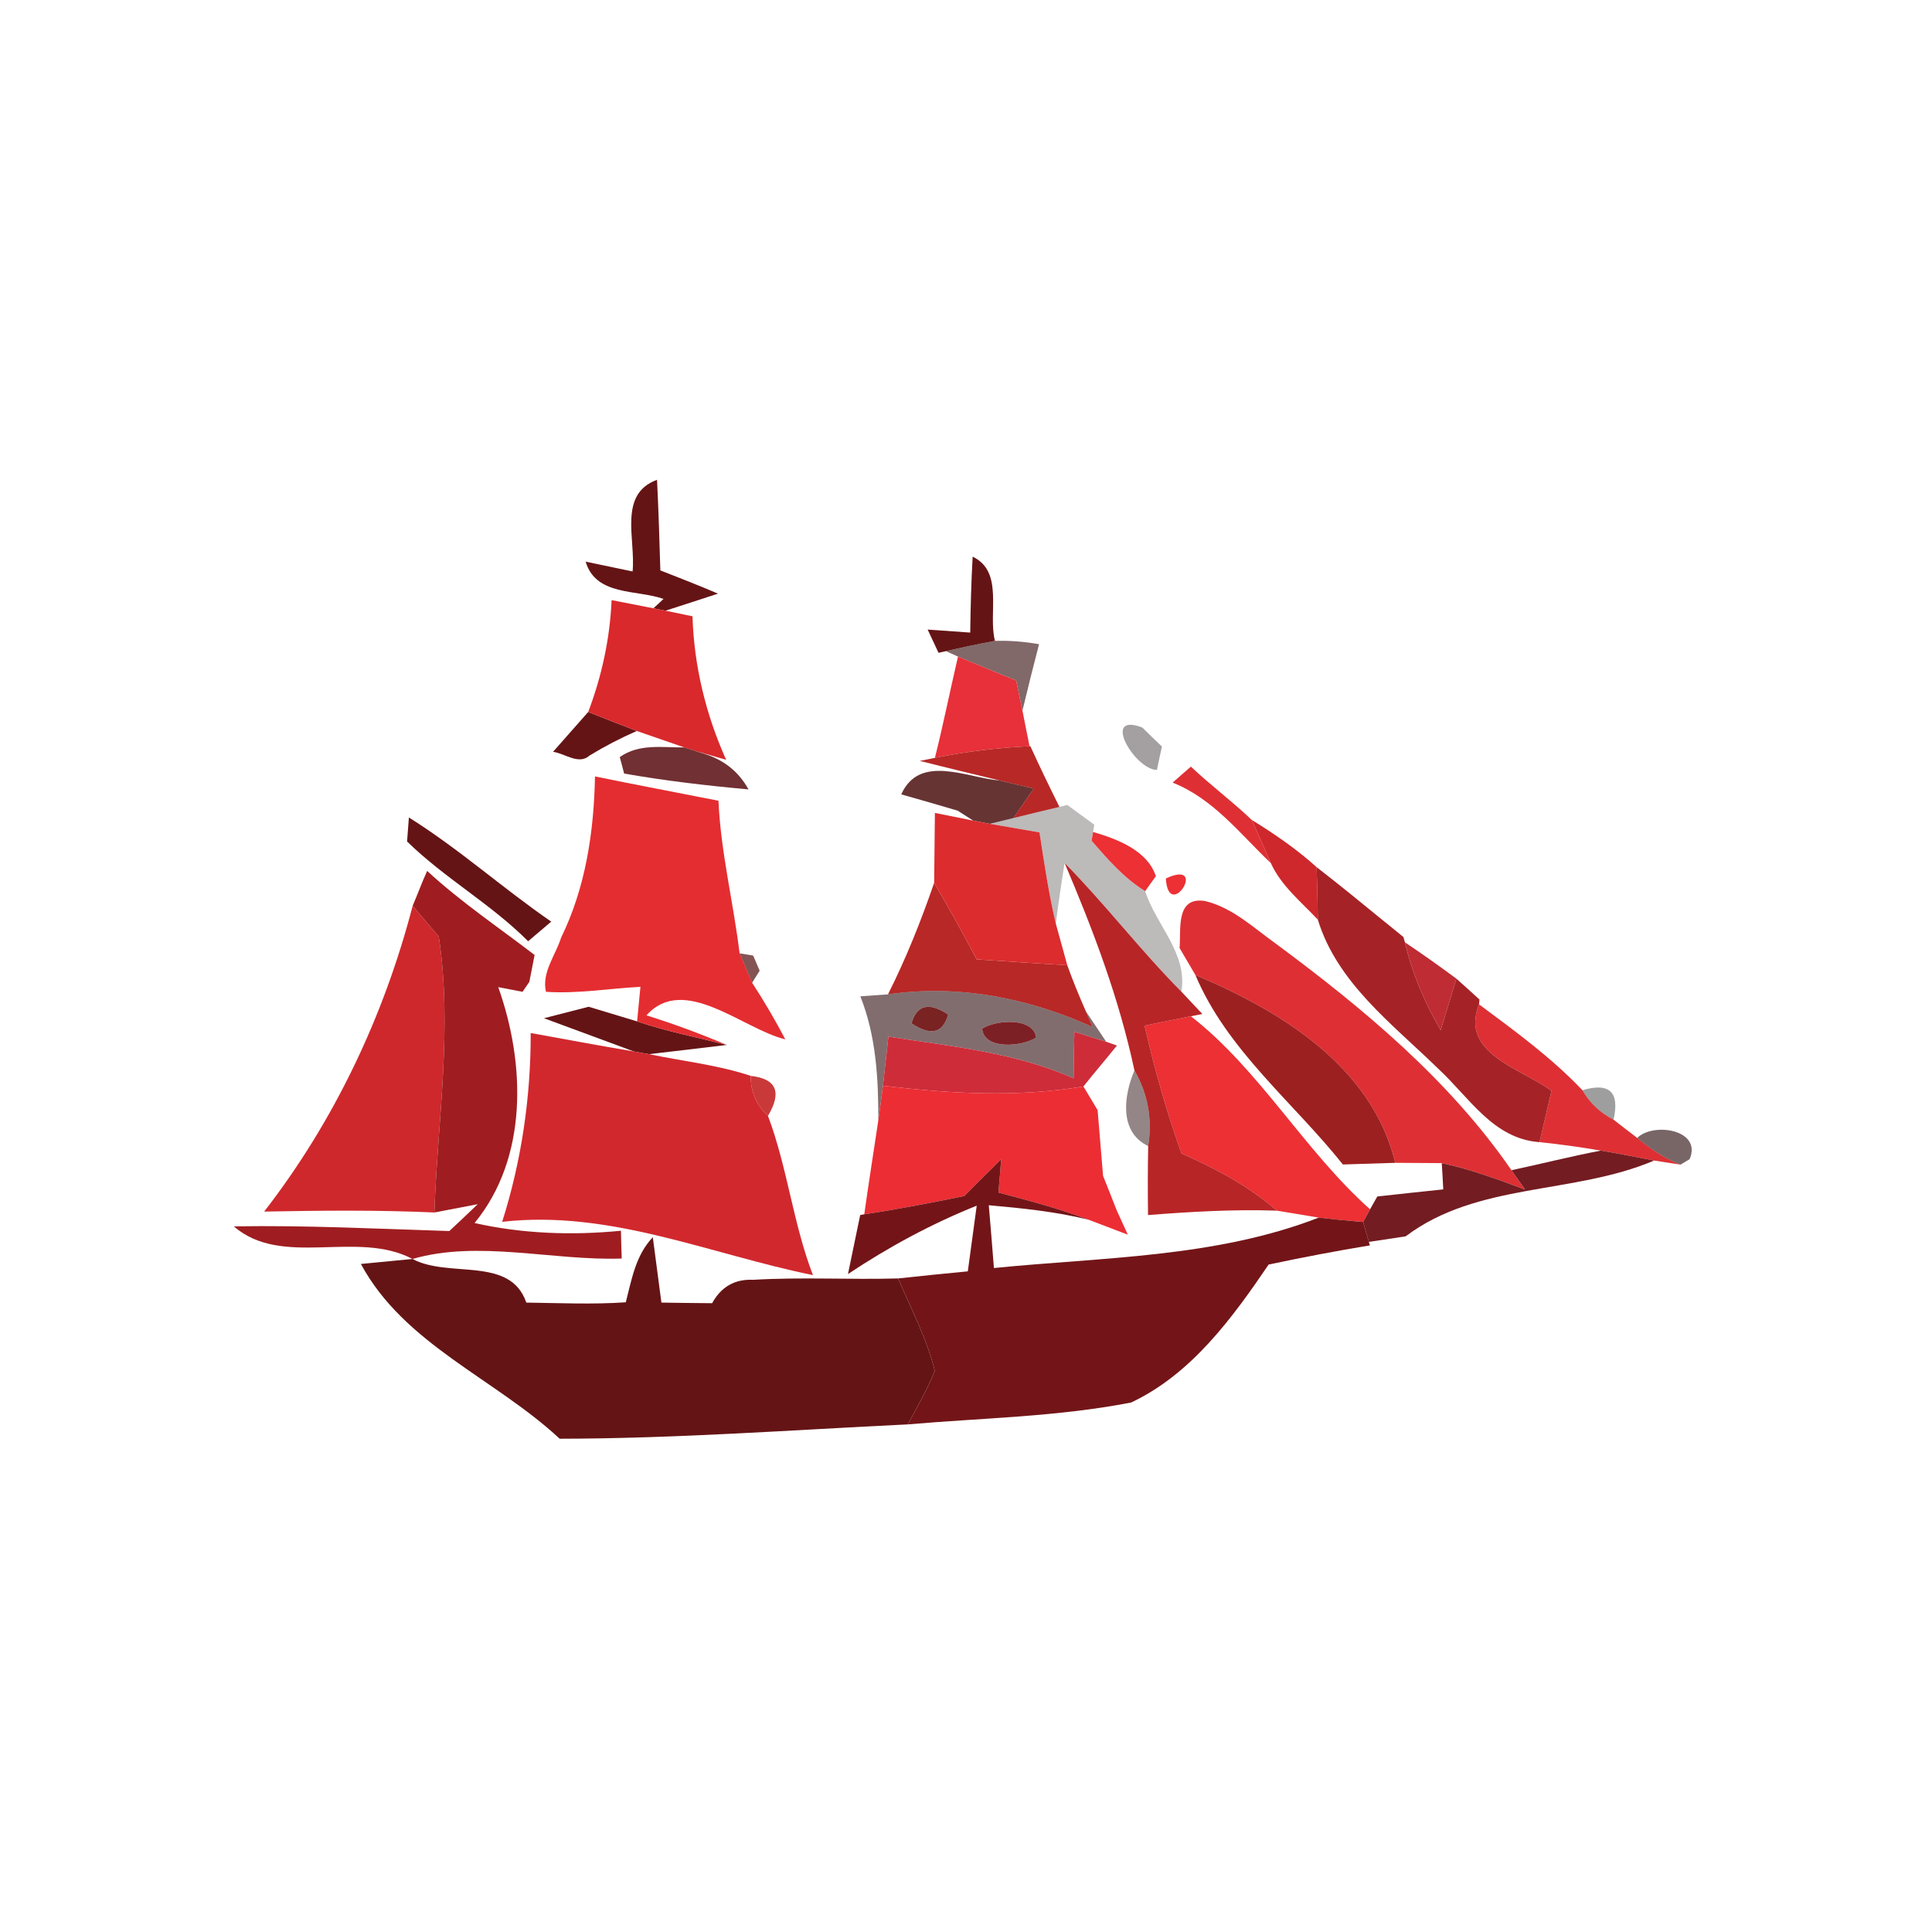 <svg width="128pt" height="128pt" viewBox="0 0 128 128" xmlns="http://www.w3.org/2000/svg">
    <g fill="#651415">
        <path d="M41.91 37.86c.22-2.1-.98-5.13 1.62-6.07.1 2 .16 4 .22 6 1.28.5 2.56 1 3.82 1.54-.87.29-2.61.85-3.48 1.13l-.8-.16c.17-.15.5-.46.67-.62-1.78-.63-4.48-.18-5.16-2.47.78.16 2.33.49 3.11.65zM64.44 36.88c2.1 1 1 3.77 1.48 5.58-1.09.2-2.17.43-3.25.68l-.49.11c-.18-.39-.54-1.16-.72-1.54l2.82.2c.02-1.68.07-3.36.16-5.03zM36.64 49.81c.77-.88 1.55-1.76 2.33-2.64 1.07.42 2.14.85 3.22 1.26-1.08.47-2.12 1.01-3.12 1.62-.72.66-1.65-.14-2.43-.24zM27.09 54.16c3.31 2.07 6.22 4.69 9.43 6.9-.51.43-1.02.87-1.53 1.3-2.46-2.47-5.54-4.18-8.02-6.61l.12-1.59zM39 66.7c.8.24 2.41.73 3.21.97 1.94.66 3.95 1.05 5.94 1.56-1.29.16-3.87.46-5.15.61-.25-.04-.76-.13-1.01-.18l-5.95-2.2L39 66.7zM41.46 86.28c.39-1.52.66-3.13 1.79-4.31.14 1.08.43 3.25.57 4.33 1.12.02 2.24.03 3.36.04.6-1.09 1.51-1.61 2.73-1.55 3.2-.19 6.4 0 9.59-.09.86 2.01 1.9 3.98 2.43 6.12-.49 1.24-1.16 2.38-1.79 3.55-7.68.37-15.36.94-23.06.95-4.27-3.98-10.31-6.26-13.17-11.58.86-.08 2.56-.25 3.42-.33 2.43 1.3 6.47-.22 7.54 2.89 2.19.03 4.4.13 6.59-.02z"/>
    </g>
    <path fill="#d9292c" d="M40.52 39.76c.7.14 2.08.41 2.77.54l.8.16 1.79.37c.1 3.29.88 6.5 2.23 9.51-.53-.15-1.59-.46-2.12-.61-.16-.05-.49-.16-.65-.21-.79-.27-2.37-.82-3.15-1.09-1.08-.41-2.15-.84-3.22-1.26.9-2.37 1.44-4.87 1.55-7.41z"/>
    <path fill="#340c0d" opacity=".62" d="M65.92 42.46c.98-.03 1.95.05 2.92.22-.38 1.47-.75 2.93-1.1 4.4-.11-.5-.32-1.5-.42-2-1.3-.51-2.57-1.05-3.85-1.58l-.8-.36c1.08-.25 2.16-.48 3.25-.68z"/>
    <path fill="#e73039" d="M63.47 43.5c1.28.53 2.55 1.07 3.85 1.58.1.5.31 1.5.42 2 .11.59.35 1.77.47 2.36-2.11.1-4.21.35-6.27.77.56-2.23 1.01-4.48 1.53-6.71z"/>
    <path fill="#110506" opacity=".38" d="M76.65 51.01c-1.46-.01-3.73-3.86-.97-2.81.32.32.97.95 1.3 1.26-.09.39-.25 1.16-.33 1.55z"/>
    <path fill="#621a1d" opacity=".9" d="M45.34 49.52c.16.05.49.16.65.21l.79.25c1.25.42 2.19 1.19 2.81 2.32-2.76-.25-5.51-.57-8.24-1.05-.07-.28-.21-.82-.29-1.09 1.28-.91 2.82-.63 4.28-.64z"/>
    <g fill="#b82826">
        <path d="M61.94 50.21c2.06-.42 4.16-.67 6.27-.77l.05-.01c.62 1.36 1.27 2.7 1.93 4.03-1.02.24-2.04.49-3.05.74l1.35-1.96c-.57-.13-1.7-.39-2.26-.53-1.77-.43-3.53-.85-5.29-1.3l1-.2zM58.83 65.88c1.2-2.38 2.19-4.87 3.06-7.39.98 1.67 1.92 3.36 2.82 5.07 2 .14 4 .27 6 .39.37 1.03.79 2.05 1.23 3.05l.44 1.04c-4.25-1.93-8.91-2.84-13.55-2.16z"/>
    </g>
    <g fill="#de3034">
        <path d="M77.69 51.85c.4-.36.81-.71 1.21-1.06 1.3 1.23 2.73 2.29 4.03 3.53.43.95.86 1.91 1.27 2.87-2.03-1.93-3.81-4.27-6.51-5.34zM78.15 62.81c.11-1.2-.3-3.45 1.71-3.11 1.8.44 3.17 1.75 4.64 2.8 5.82 4.31 11.5 9.03 15.64 15.03.22.32.68.96.9 1.28-1.81-.67-3.62-1.35-5.52-1.75-.77-.01-2.31-.01-3.08-.02-1.54-6.38-7.59-10.07-13.24-12.44-.26-.45-.79-1.34-1.05-1.79zM97.99 66.54c2.38 1.77 4.8 3.53 6.85 5.69.49.85 1.18 1.5 2.06 1.95.39.31 1.18.91 1.57 1.21.87.7 1.8 1.37 2.87 1.77-.44-.07-1.31-.2-1.75-.27-1.18-.22-2.35-.47-3.53-.66-1.35-.23-2.7-.42-4.06-.56.26-1.13.53-2.26.79-3.4-1.98-1.48-6.1-2.45-4.8-5.73z"/>
    </g>
    <path fill="#e42d31" d="M39.42 51.44c2.72.56 5.45 1.07 8.18 1.61.15 3.41.99 6.73 1.4 10.11.21.49.63 1.46.83 1.95.79 1.21 1.52 2.46 2.2 3.75-2.8-.67-6.71-4.37-9.2-1.59 1.8.56 3.58 1.22 5.32 1.96-1.99-.51-4-.9-5.94-1.56l.22-2.29c-2.09.11-4.17.47-6.26.33-.29-1.3.64-2.42 1.01-3.6 1.62-3.31 2.17-7.01 2.24-10.67z"/>
    <path fill="#4f1414" opacity=".86" d="M59.71 52.63c1.22-2.71 4.33-1.1 6.52-.92.56.14 1.69.4 2.26.53l-1.35 1.96c-.39.1-1.17.29-1.56.38-.28-.05-.82-.16-1.1-.21l-1.03-.66c-1.25-.37-2.49-.73-3.74-1.08z"/>
    <path fill="#0d0303" opacity=".27" d="M70.19 53.46l.52-.13c.45.33 1.35.99 1.79 1.31l-.08.48c-.03.15-.08.44-.1.58 1.07 1.23 2.15 2.48 3.55 3.34.72 2.26 2.83 4.12 2.4 6.66-2.71-2.73-5.04-5.79-7.74-8.53-.21 1.34-.41 2.68-.58 4.02-.47-1.99-.77-4.02-1.08-6.04-.82-.14-2.47-.43-3.29-.57.39-.09 1.17-.28 1.56-.38 1.01-.25 2.03-.5 3.05-.74z"/>
    <path fill="#dc2c2e" d="M61.94 53.86c.64.12 1.91.38 2.54.51.28.05.82.16 1.1.21.82.14 2.47.43 3.29.57.31 2.02.61 4.05 1.08 6.04l.76 2.76c-2-.12-4-.25-6-.39-.9-1.71-1.84-3.4-2.82-5.07.02-1.55.03-3.09.05-4.63z"/>
    <g fill="#ce282c">
        <path d="M82.93 54.32c1.51.93 2.98 1.94 4.3 3.13.04 1.16.07 2.32.08 3.48-1.1-1.18-2.43-2.24-3.11-3.74-.41-.96-.84-1.92-1.27-2.87zM27.34 60.01c.43.51 1.29 1.53 1.73 2.04.92 6.06-.08 12.2-.29 18.28-3.76-.17-7.52-.13-11.28-.06 4.64-5.98 7.94-12.95 9.84-20.26z"/>
    </g>
    <g fill="#ec3034">
        <path d="M72.32 55.7c.02-.14.07-.43.1-.58 1.58.46 3.6 1.22 4.16 2.93-.18.24-.53.74-.71.99-1.4-.86-2.48-2.11-3.55-3.34zM77.24 58.2c2.89-1.33.18 2.96 0 0zM75.83 67.95c.77-.16 2.3-.47 3.07-.62 4.56 3.55 7.52 8.91 11.87 12.79-.11.21-.35.63-.46.84-.99-.08-1.96-.18-2.94-.29-.69-.11-2.08-.35-2.77-.46-1.87-1.63-4.07-2.8-6.32-3.79-1-2.77-1.79-5.61-2.45-8.47z"/>
    </g>
    <path fill="#a52326" d="M87.23 57.45c1.53 1.19 3.03 2.41 4.53 3.64.03.03.1.08.14.11l1.08.88.1.35c.48 2.05 1.31 4 2.37 5.82l1.04-3.41c.38.34 1.15 1.03 1.53 1.38l-.03.32c-1.3 3.28 2.82 4.25 4.8 5.73-.26 1.14-.53 2.27-.79 3.4-3.08-.21-4.68-3-6.74-4.89-3.01-2.94-6.67-5.66-7.95-9.85-.01-1.16-.04-2.32-.08-3.48z"/>
    <path fill="#9f1d20" d="M27.34 60.01c.33-.76.61-1.55.96-2.31 2.22 2.05 4.73 3.74 7.12 5.57-.09.44-.26 1.33-.35 1.78l-.45.66-1.61-.31c1.8 5.06 1.99 11.29-1.57 15.63 3.18.71 6.45.83 9.7.51.01.46.03 1.38.05 1.84-4.57.16-9.48-1.24-13.86.03-3.69-1.95-8.63.62-11.84-2.16 4.76-.08 9.52.16 14.28.31.63-.59 1.26-1.18 1.88-1.78l-2.87.55c.21-6.08 1.21-12.22.29-18.28-.44-.51-1.3-1.53-1.73-2.04z"/>
    <path fill="#b82526" d="M70.53 57.17c2.7 2.74 5.03 5.8 7.74 8.53.35.37 1.04 1.11 1.39 1.48l-.76.15c-.77.15-2.3.46-3.07.62.66 2.86 1.45 5.7 2.45 8.47 2.25.99 4.45 2.16 6.32 3.79-2.85-.1-5.7.07-8.54.29-.02-1.52-.02-3.05.01-4.57.29-1.74-.02-3.49-.91-5.01-1.01-4.75-2.73-9.29-4.63-13.75z"/>
    <path fill="#f73431" d="M91.76 61.09c.03.03.1.08.14.11-.04-.03-.11-.08-.14-.11z"/>
    <path fill="#551313" opacity=".72" d="M49 63.16l.9.15.43 1-.5.8c-.2-.49-.62-1.46-.83-1.95z"/>
    <path fill="#bc242b" opacity=".96" d="M93.08 62.43c1.15.77 2.29 1.58 3.41 2.41l-1.04 3.41c-1.06-1.82-1.89-3.77-2.37-5.82z"/>
    <path fill="#2c0a0b" opacity=".59" d="M58.83 65.88c4.64-.68 9.3.23 13.55 2.16L71.94 67c.34.51 1.02 1.52 1.35 2.02l-2.11-.66c-.03 1.03-.04 2.06-.05 3.08-3.87-1.71-8.13-2.12-12.27-2.76l-.36 3.25c-.07.58-.23 1.73-.31 2.3.01-2.78-.15-5.61-1.19-8.22.45-.03 1.37-.1 1.83-.13m1.56 1.92c1.27.85 2.08.66 2.43-.58-1.27-.85-2.08-.65-2.43.58m4.68.35c.12 1.43 2.66 1.2 3.58.59-.17-1.35-2.65-1.19-3.58-.59z"/>
    <path fill="#9d2020" d="M79.2 64.6c5.65 2.37 11.7 6.06 13.24 12.44-.87.03-2.6.08-3.47.11-3.3-4.14-7.67-7.57-9.77-12.55z"/>
    <path fill="#731b21" d="M34.63 66.37c.55.63.55.63 0 0z"/>
    <path fill="#741a1a" opacity=".96" d="M60.39 67.8c.35-1.23 1.16-1.43 2.43-.58-.35 1.24-1.16 1.43-2.43.58z"/>
    <path fill="#7a1c21" opacity=".98" d="M65.07 68.15c.93-.6 3.41-.76 3.58.59-.92.61-3.46.84-3.58-.59z"/>
    <path fill="#d1282e" d="M35.16 68.44c2.27.41 4.55.84 6.83 1.22.25.05.76.14 1.01.18 2.24.47 4.55.71 6.74 1.44-.02 1.04.37 1.93 1.14 2.65 1.29 3.42 1.66 7.12 2.98 10.55-6.83-1.39-13.49-4.35-20.59-3.53 1.28-4.04 1.9-8.26 1.89-12.51z"/>
    <path fill="#ce2c39" d="M58.86 68.68c4.14.64 8.4 1.05 12.27 2.76.01-1.02.02-2.05.05-3.08l2.11.66.71.25c-.73.91-1.49 1.79-2.22 2.71-4.4.74-8.87.48-13.28-.05l.36-3.25z"/>
    <path fill="#c62929" opacity=".92" d="M49.74 71.28c1.7.19 2.08 1.07 1.14 2.65-.77-.72-1.16-1.61-1.14-2.65z"/>
    <path fill="#26090a" opacity=".49" d="M75.16 70.92c.89 1.52 1.2 3.27.91 5.01-1.96-.94-1.61-3.37-.91-5.01z"/>
    <path fill="#ec2d34" d="M58.5 71.93c4.41.53 8.88.79 13.28.05.24.39.7 1.18.94 1.57l.36 4.35c.23.58.69 1.73.91 2.3l.73 1.6c-.65-.25-1.95-.74-2.6-.99-1.95-.74-3.96-1.27-5.97-1.8.05-.55.14-1.66.18-2.21-.81.82-1.64 1.61-2.44 2.44-2.21.45-4.41.88-6.63 1.21.29-2.07.62-4.14.93-6.22.08-.57.24-1.72.31-2.3z"/>
    <path fill="#030100" opacity=".38" d="M104.84 72.23c1.79-.53 2.48.12 2.06 1.95-.88-.45-1.57-1.1-2.06-1.95z"/>
    <path fill="#25090b" opacity=".62" d="M108.47 75.39c1.07-1.06 4.32-.55 3.47 1.41l-.6.36c-1.07-.4-2-1.07-2.87-1.77z"/>
    <path fill="#731c21" d="M106.06 76.23c1.18.19 2.35.44 3.53.66-5.34 2.27-11.71 1.43-16.46 5.02-.61.09-1.83.28-2.44.37-.09-.33-.29-.99-.38-1.32.11-.21.35-.63.46-.84l.48-.85c1.46-.16 2.91-.32 4.37-.47-.02-.44-.07-1.31-.1-1.74 1.9.4 3.71 1.08 5.52 1.75-.22-.32-.68-.96-.9-1.28 1.97-.42 3.93-.92 5.92-1.3z"/>
    <path fill="#731518" d="M63.89 79.24c.8-.83 1.63-1.62 2.44-2.44-.04.55-.13 1.66-.18 2.21 2.01.53 4.02 1.06 5.97 1.8-2.17-.54-4.39-.76-6.61-.96.12 1.39.23 2.77.34 4.16 7.2-.72 14.7-.69 21.52-3.34.98.11 1.95.21 2.94.29.09.33.29.99.38 1.32l.07.23c-2.25.37-4.49.8-6.71 1.27-2.41 3.55-5.13 7.27-9.11 9.14-4.87.95-9.86 1.02-14.8 1.45.63-1.17 1.3-2.31 1.79-3.55-.53-2.14-1.57-4.11-2.43-6.12 1.54-.17 3.08-.32 4.62-.47.15-1.08.44-3.26.59-4.35-3 1.2-5.84 2.74-8.53 4.53.2-.98.61-2.93.81-3.91l.27-.05c2.22-.33 4.42-.76 6.63-1.21z"/>
    <path fill="#551216" opacity=".64" d="M73.08 77.9c.23.58.69 1.73.91 2.3-.22-.57-.68-1.72-.91-2.3z"/>
</svg>
